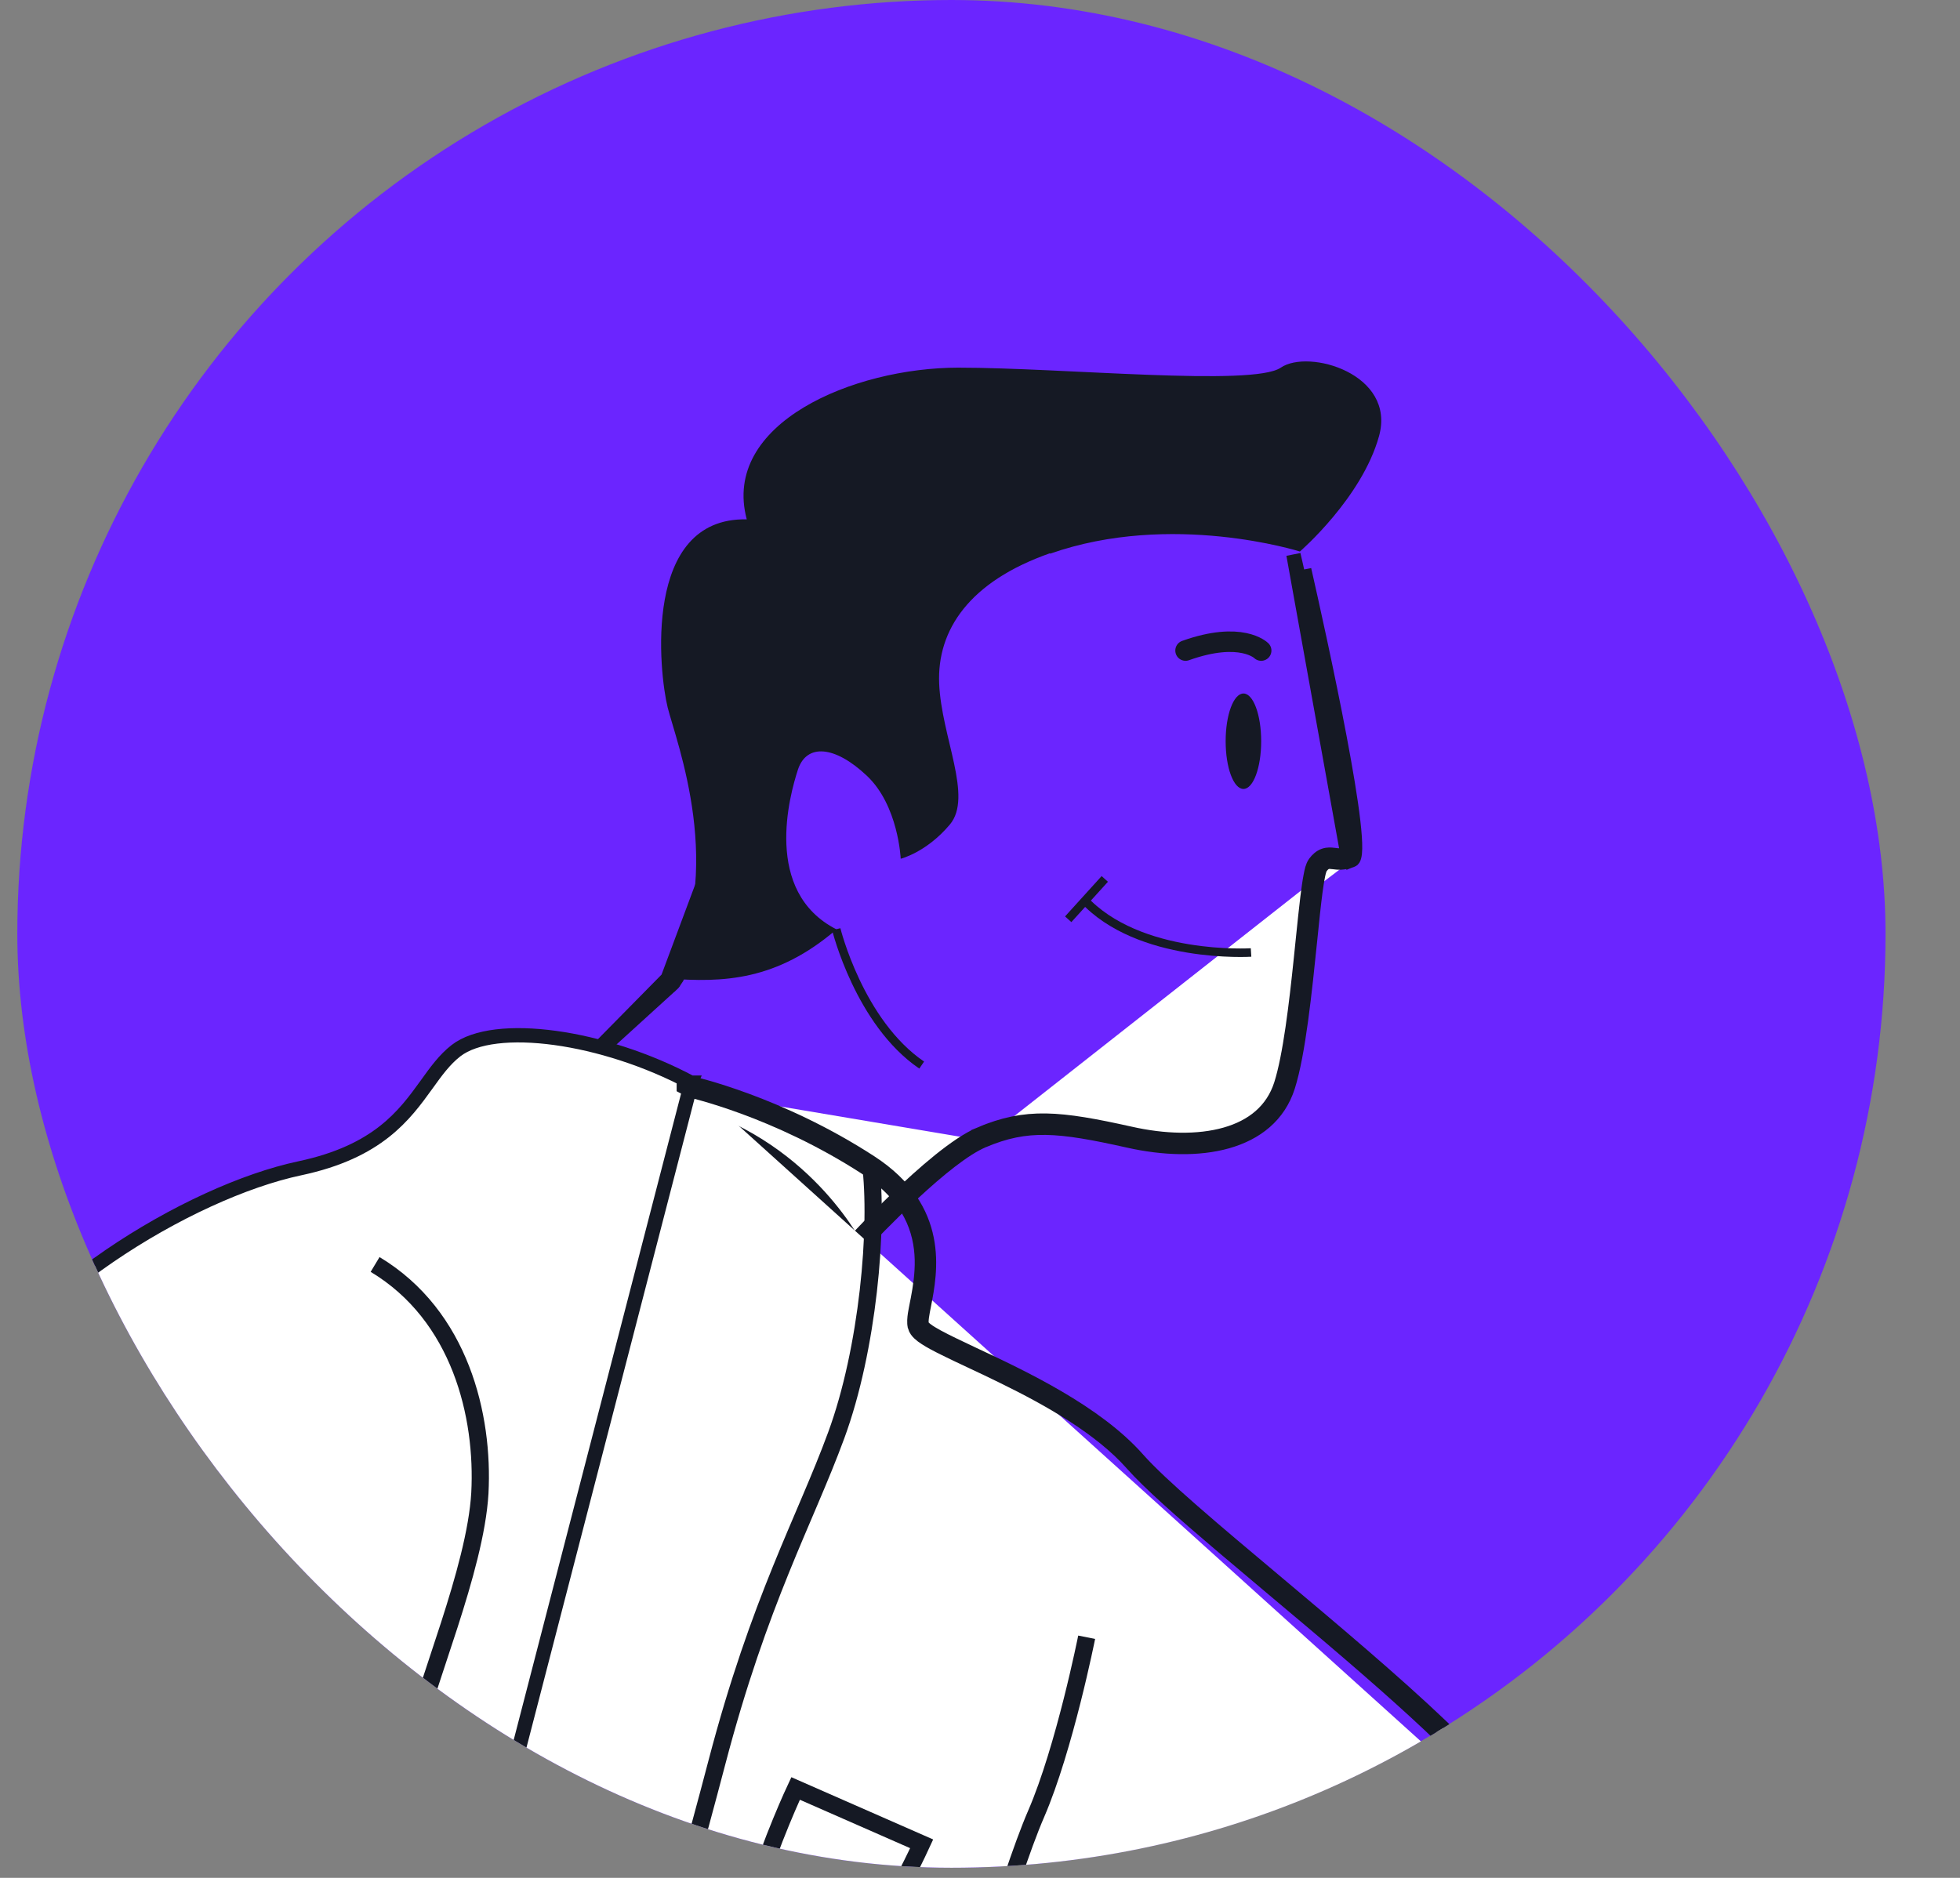 <svg width="24" height="23" viewBox="0 0 24 23" fill="none" xmlns="http://www.w3.org/2000/svg">
<rect x="0" y="0" width="24" height="23" fill="#808080" stroke="none"/>
<g clip-path="url(#clip0_233_1860)">
<circle cx="11.65" cy="11.438" r="11.438" fill="#6B25FF"/>
<path d="M20.78 24.434C20.809 24.517 20.809 24.517 20.809 24.517L20.81 24.517L20.811 24.516L20.816 24.514L20.835 24.508L20.91 24.482L21.193 24.382C21.438 24.296 21.789 24.174 22.212 24.026C23.057 23.731 24.192 23.336 25.349 22.937C26.506 22.538 27.685 22.136 28.619 21.825C29.086 21.669 29.491 21.537 29.801 21.439C30.114 21.341 30.324 21.28 30.406 21.266L30.406 21.266C30.573 21.235 31.011 21.209 31.579 21.191C32.143 21.172 32.829 21.162 33.487 21.159C34.145 21.157 34.774 21.164 35.226 21.182C35.393 21.188 35.534 21.196 35.644 21.205C35.542 21.243 35.411 21.288 35.257 21.337C34.913 21.448 34.458 21.58 33.968 21.704C33.479 21.829 32.956 21.945 32.478 22.026C31.997 22.107 31.566 22.15 31.258 22.131L31.229 22.129L31.204 22.145C29.402 23.316 26.891 24.802 24.557 25.983C23.39 26.574 22.268 27.087 21.302 27.447C20.332 27.807 19.531 28.008 19 27.985C17.919 27.938 16.928 27.498 16.204 27.067C15.842 26.852 15.549 26.64 15.346 26.482C15.245 26.402 15.166 26.337 15.113 26.291C15.104 26.284 15.096 26.277 15.088 26.27L17.5 22.683C17.528 22.694 17.565 22.71 17.61 22.732C17.71 22.779 17.845 22.849 18.004 22.935C18.322 23.107 18.731 23.338 19.136 23.572C19.541 23.805 19.941 24.04 20.239 24.216C20.389 24.304 20.513 24.377 20.599 24.428L20.7 24.488L20.726 24.504L20.733 24.508L20.735 24.509L20.735 24.509L20.735 24.509L20.78 24.434ZM20.78 24.434L20.809 24.517L20.771 24.53L20.735 24.509L20.78 24.434ZM17.458 22.67C17.458 22.67 17.458 22.67 17.459 22.67L17.459 22.67C17.458 22.67 17.458 22.67 17.458 22.67Z" fill="white" stroke="#151924" stroke-width="0.175"/>
<path d="M8.176 11.985L8.248 12.034L8.248 12.034L8.248 12.034L8.249 12.033L8.251 12.031L8.256 12.022C8.261 12.014 8.269 12.003 8.278 11.988C8.296 11.958 8.323 11.913 8.355 11.854C8.421 11.735 8.511 11.556 8.614 11.313C8.819 10.828 9.071 10.089 9.264 9.071L8.176 11.985ZM8.176 11.985L8.248 12.034L8.242 12.043L8.235 12.05L7.048 13.13M8.176 11.985L7.048 13.13M7.048 13.13C7.074 13.145 7.11 13.165 7.158 13.188C7.346 13.278 7.716 13.425 8.438 13.642L8.438 13.642C9.181 13.866 9.699 14.287 10.031 14.651C10.197 14.833 10.317 15.001 10.396 15.124C10.418 15.159 10.437 15.19 10.453 15.217C10.479 15.19 10.51 15.157 10.546 15.119C10.654 15.005 10.805 14.851 10.973 14.69C11.14 14.528 11.326 14.359 11.504 14.215C11.681 14.073 11.857 13.95 12.004 13.889L12.038 13.97M7.048 13.13L10.498 15.297C10.735 15.044 11.576 14.163 12.038 13.97M12.038 13.97C12.576 13.742 12.961 13.779 13.816 13.97C14.671 14.163 15.543 14.023 15.771 13.308C15.9 12.902 15.978 12.136 16.041 11.524C16.088 11.059 16.127 10.682 16.172 10.621C16.227 10.546 16.268 10.552 16.329 10.559C16.382 10.566 16.45 10.575 16.556 10.534M12.038 13.97L12.004 13.889C12.283 13.771 12.526 13.72 12.81 13.725C13.09 13.73 13.408 13.789 13.835 13.884L13.835 13.884C14.254 13.979 14.67 13.99 15.005 13.895C15.337 13.801 15.584 13.604 15.687 13.281C15.797 12.934 15.871 12.308 15.93 11.74C15.938 11.664 15.946 11.589 15.953 11.516C15.973 11.319 15.992 11.138 16.01 10.989C16.023 10.887 16.035 10.799 16.048 10.732C16.054 10.698 16.061 10.667 16.068 10.642C16.075 10.62 16.085 10.591 16.101 10.569C16.133 10.526 16.169 10.494 16.215 10.478C16.259 10.463 16.301 10.467 16.328 10.471C16.332 10.471 16.336 10.472 16.34 10.472C16.384 10.478 16.429 10.484 16.499 10.461M16.556 10.534L16.524 10.453C16.504 10.461 16.496 10.475 16.496 10.476L16.496 10.476C16.496 10.476 16.496 10.476 16.496 10.476C16.496 10.476 16.497 10.472 16.499 10.461C16.499 10.461 16.499 10.461 16.499 10.461M16.556 10.534C16.746 10.461 16.153 7.784 15.97 6.977L16.556 10.534ZM16.499 10.461C16.504 10.438 16.506 10.401 16.505 10.349C16.503 10.244 16.488 10.097 16.464 9.918C16.415 9.562 16.328 9.094 16.235 8.626C16.141 8.159 16.041 7.695 15.963 7.347C15.925 7.173 15.892 7.029 15.869 6.927L15.842 6.81L15.838 6.792L16.499 10.461Z" fill="white" stroke="#151924" stroke-width="0.175"/>
<path d="M15.319 11.666C15.319 11.666 13.942 11.753 13.26 11.005" stroke="#151924" stroke-width="0.104" stroke-miterlimit="10"/>
<path d="M13.528 10.765L13.08 11.259" stroke="#151924" stroke-width="0.104" stroke-miterlimit="10"/>
<path d="M15.008 9.078C15.008 9.403 15.105 9.663 15.226 9.663C15.346 9.663 15.443 9.403 15.443 9.078C15.443 8.754 15.346 8.494 15.226 8.494C15.105 8.494 15.008 8.754 15.008 9.078Z" fill="#151924"/>
<path d="M15.443 7.968C15.443 7.968 15.199 7.724 14.517 7.968" stroke="#151924" stroke-width="0.251" stroke-linecap="round" stroke-linejoin="round"/>
<path d="M10.24 11.381C10.24 11.381 10.521 12.524 11.286 13.045" stroke="#151924" stroke-width="0.104" stroke-miterlimit="10"/>
<path d="M8.46 13.26C7.391 12.689 6.055 12.502 5.583 12.869C5.443 12.978 5.338 13.124 5.224 13.283C4.953 13.658 4.631 14.105 3.672 14.309C2.312 14.597 0.19 15.89 -0.488 17.317C-1.229 18.873 -3.184 26.308 -4.352 30.746C-4.754 32.274 -5.062 33.447 -5.196 33.903C-5.72 35.681 -6.556 39.857 -5.72 40.937C-5.232 41.567 -3.851 41.168 -2.181 40.686C-0.992 40.342 0.342 39.957 1.604 39.871M8.46 13.26V13.267C8.46 13.267 9.533 13.504 10.659 14.236C11.543 14.81 11.393 15.579 11.314 15.984C11.292 16.095 11.276 16.179 11.287 16.224C11.307 16.3 11.561 16.419 11.914 16.586C12.521 16.87 13.419 17.293 13.93 17.871C14.212 18.191 14.877 18.749 15.619 19.372C17.004 20.536 18.662 21.928 18.611 22.422M8.46 13.26L8.457 13.267L8.419 13.337C8.404 13.329 8.388 13.321 8.373 13.313V13.267V13.26H8.46ZM18.611 22.422C18.531 23.181 15.551 27 15.026 26.973C14.757 26.959 13.959 26.478 13.216 26.03C12.51 25.604 11.854 25.209 11.748 25.272M18.611 22.422L18.524 22.413C18.516 22.49 18.468 22.62 18.378 22.797C18.289 22.97 18.166 23.179 18.017 23.409C17.72 23.871 17.326 24.416 16.916 24.938C16.507 25.46 16.085 25.956 15.733 26.319C15.557 26.501 15.401 26.647 15.273 26.747C15.21 26.797 15.155 26.834 15.111 26.857C15.064 26.882 15.039 26.886 15.031 26.885C14.982 26.883 14.898 26.858 14.778 26.806C14.662 26.756 14.521 26.686 14.365 26.601C14.052 26.431 13.681 26.208 13.317 25.989L13.26 25.954C12.918 25.748 12.584 25.547 12.32 25.402C12.181 25.326 12.059 25.264 11.963 25.226C11.915 25.206 11.871 25.191 11.832 25.183C11.813 25.18 11.792 25.177 11.772 25.178C11.752 25.179 11.727 25.183 11.703 25.197L11.672 25.215L11.663 25.25L11.748 25.272M18.611 22.422L18.524 22.413C18.527 22.385 18.521 22.344 18.499 22.288C18.477 22.233 18.442 22.169 18.393 22.095C18.294 21.948 18.147 21.774 17.963 21.58C17.594 21.193 17.085 20.736 16.546 20.272C16.22 19.991 15.884 19.71 15.563 19.44C15.353 19.263 15.149 19.092 14.957 18.929C14.475 18.52 14.072 18.164 13.864 17.929C13.473 17.486 12.84 17.132 12.287 16.861C12.149 16.793 12.018 16.731 11.896 16.674L11.877 16.665C11.764 16.612 11.659 16.563 11.57 16.518C11.476 16.472 11.395 16.429 11.335 16.39C11.305 16.371 11.278 16.351 11.256 16.33C11.236 16.311 11.212 16.283 11.202 16.246L11.202 16.245C11.191 16.2 11.197 16.143 11.204 16.095C11.21 16.057 11.219 16.013 11.228 15.966C11.232 15.948 11.235 15.929 11.239 15.911C11.265 15.773 11.292 15.607 11.288 15.428C11.279 15.074 11.147 14.658 10.611 14.309C10.055 13.948 9.512 13.708 9.107 13.559C8.905 13.485 8.738 13.433 8.621 13.4C8.563 13.383 8.518 13.371 8.487 13.363C8.472 13.36 8.46 13.357 8.453 13.355L8.444 13.353L8.442 13.352L8.441 13.352L8.441 13.352L8.441 13.352L1.598 39.783M11.748 25.272C11.748 25.272 10.345 30.662 10.134 33.382C10.042 34.577 10 35.802 9.965 36.844C9.92 38.175 9.885 39.209 9.767 39.503C9.64 39.82 7.792 39.811 5.681 39.801C4.299 39.795 2.804 39.788 1.604 39.871M11.748 25.272L11.663 25.25L11.663 25.25L11.663 25.251L11.662 25.254L11.659 25.266L11.648 25.312C11.637 25.352 11.622 25.411 11.602 25.488C11.564 25.64 11.508 25.862 11.441 26.136C11.306 26.684 11.123 27.444 10.935 28.288C10.557 29.975 10.153 32.008 10.047 33.375C9.954 34.572 9.913 35.799 9.877 36.842C9.872 36.986 9.868 37.126 9.863 37.263C9.843 37.825 9.824 38.318 9.796 38.702C9.782 38.894 9.766 39.057 9.748 39.189C9.729 39.322 9.708 39.415 9.685 39.471C9.683 39.476 9.673 39.492 9.632 39.514C9.593 39.536 9.535 39.556 9.459 39.576C9.305 39.615 9.09 39.644 8.822 39.665C8.288 39.707 7.562 39.717 6.744 39.717C6.404 39.717 6.047 39.715 5.683 39.714C4.301 39.707 2.802 39.7 1.598 39.783M1.604 39.871L1.598 39.783M1.604 39.871L1.598 39.783C1.598 39.783 1.598 39.783 1.598 39.783" fill="white" stroke="#151924" stroke-width="0.175"/>
<path d="M10.658 14.23C10.762 15.032 10.625 16.532 10.24 17.578C9.856 18.624 9.298 19.6 8.777 21.591C8.256 23.582 7.694 25.427 7.313 26.336C6.929 27.241 6.411 29.998 6.411 29.998" stroke="#151924" stroke-width="0.211" stroke-miterlimit="10"/>
<path d="M13.306 20.053C13.306 20.053 13.035 21.413 12.688 22.215C12.34 23.017 11.755 25.109 11.755 25.109" stroke="#151924" stroke-width="0.211" stroke-miterlimit="10"/>
<path d="M12.86 6.775C11.867 7.123 11.473 7.717 11.5 8.372C11.527 9.027 11.918 9.759 11.63 10.1C11.343 10.441 11.029 10.518 11.029 10.518C11.029 10.518 11.002 9.863 10.611 9.498C10.22 9.131 9.879 9.107 9.772 9.422C9.669 9.736 9.338 10.922 10.243 11.383C9.512 12.011 8.857 12.038 8.175 11.984C8.907 10.678 8.279 9.081 8.175 8.663C8.072 8.245 7.861 6.334 9.144 6.361C8.83 5.185 10.451 4.503 11.734 4.503C13.017 4.503 15.342 4.737 15.683 4.503C16.024 4.269 17.097 4.58 16.886 5.342C16.676 6.1 15.917 6.755 15.917 6.755C15.917 6.755 14.347 6.257 12.857 6.782L12.86 6.775Z" fill="#151924"/>
<path d="M11.286 22.583L9.742 21.905C9.742 21.905 8.533 24.474 9.281 24.902C10.033 25.33 11.286 22.583 11.286 22.583Z" stroke="#151924" stroke-width="0.211" stroke-miterlimit="10"/>
<path d="M4.593 15.487C5.638 16.115 5.926 17.345 5.876 18.287C5.822 19.229 5.194 20.666 5.09 21.244C4.987 21.819 4.857 23.155 4.593 23.677C4.332 24.201 4.148 25.638 4.148 25.638V25.952C4.148 25.952 3.811 25.705 2.491 25.28C0.847 24.753 -0.222 24.879 -0.874 24.906C-1.529 24.933 -2.05 25.037 -2.05 25.037C-2.05 25.037 -1.515 22.059 -1.292 21.505C-1.068 20.947 -0.931 19.861 -0.931 19.61" stroke="#151924" stroke-width="0.211" stroke-miterlimit="10"/>
<path d="M22.256 18.262C20.818 19.126 20.423 20.817 20.492 22.113C20.565 23.409 21.429 25.385 21.572 26.18C21.714 26.97 21.893 28.808 22.256 29.525C22.615 30.246 22.867 32.222 22.867 32.222V32.654C22.867 32.654 23.332 32.314 25.147 31.731C27.407 31.005 28.878 31.179 29.774 31.216C30.675 31.253 31.392 31.395 31.392 31.395C31.392 31.395 30.656 27.301 30.348 26.538C30.041 25.771 29.852 24.277 29.852 23.933" stroke="#151924" stroke-width="0.289" stroke-miterlimit="10"/>
</g>
<defs>
<clipPath id="clip0_233_1860">
<rect x="0.212" width="22.876" height="22.876" rx="11.438" fill="white"/>
</clipPath>
</defs>
</svg>
